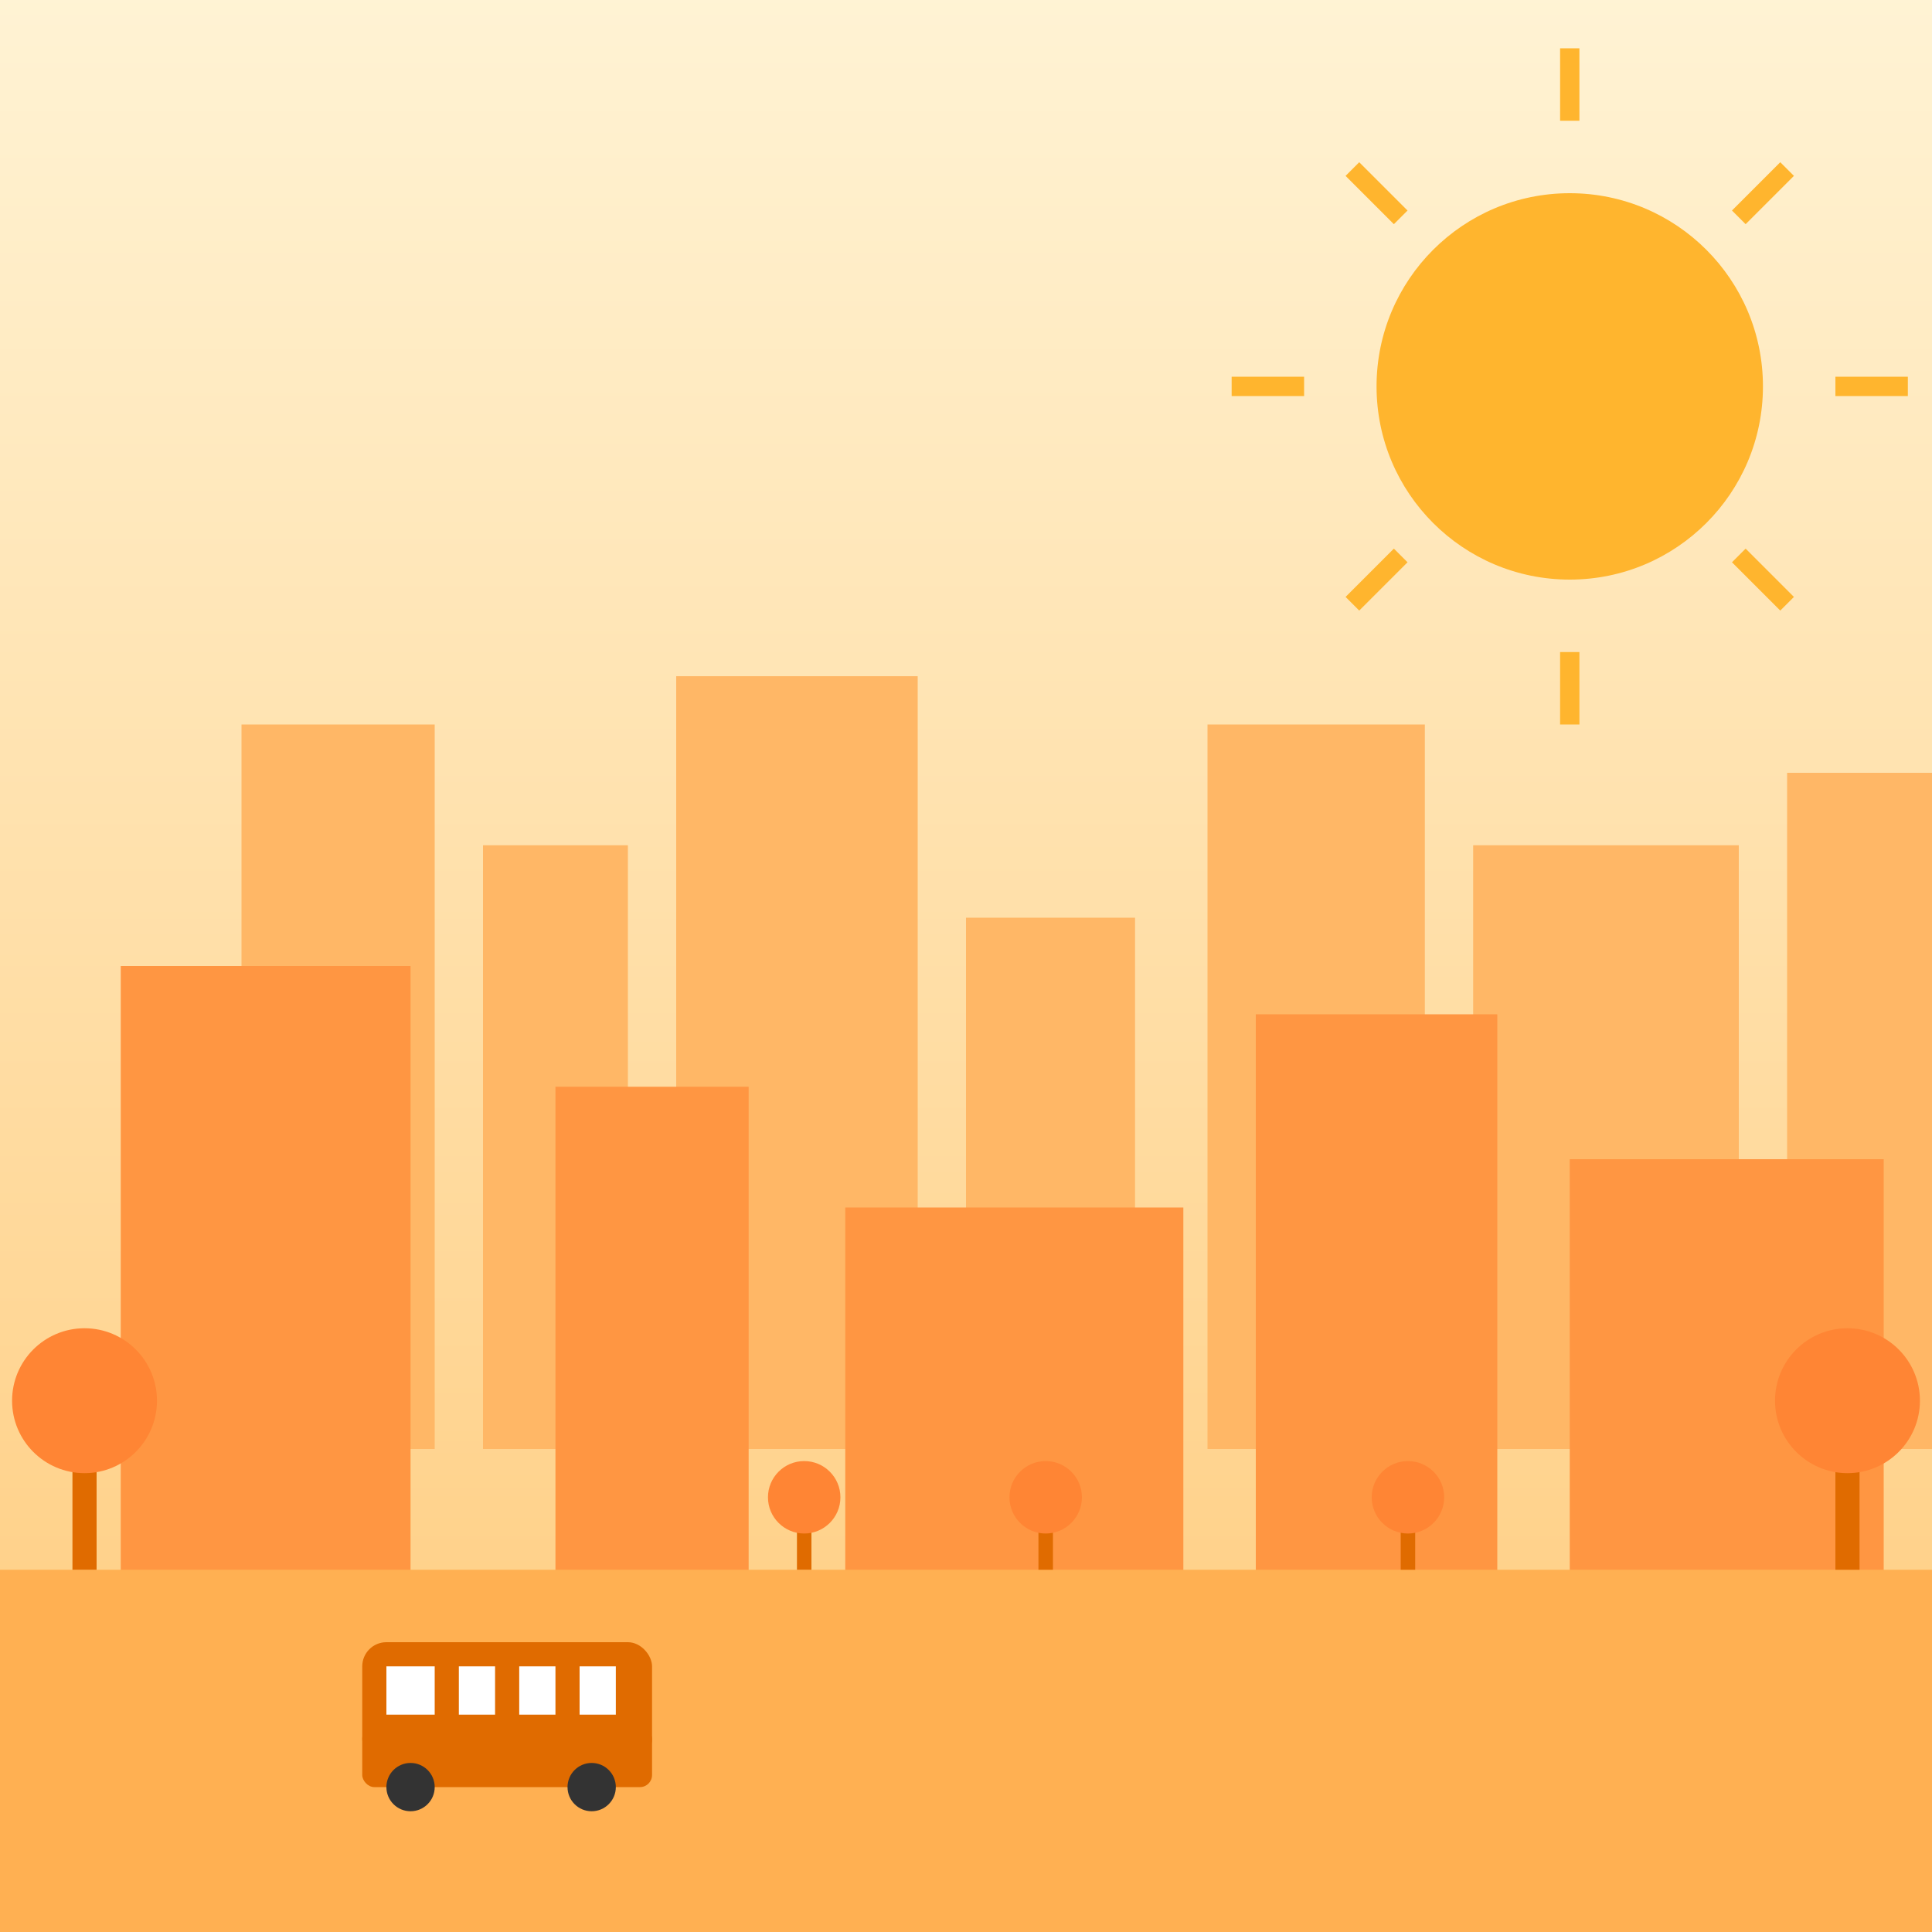 <svg viewBox="0 0 800 800" xmlns="http://www.w3.org/2000/svg">
  <rect x="0" y="0" width="800" height="800" fill="#808080" stroke="none"/>
  <!-- Background gradient -->
  <defs>
    <linearGradient id="sky" x1="0%" y1="0%" x2="0%" y2="100%">
      <stop offset="0%" stop-color="#fff3d4" />
      <stop offset="100%" stop-color="#ffca7a" />
    </linearGradient>
  </defs>
  
  <!-- Base sky background -->
  <rect width="800" height="800" fill="url(#sky)" />
  
  <!-- Sun -->
  <circle cx="650" cy="160" r="80" fill="#ffb52e" />
  
  <!-- Sun rays -->
  <g stroke="#ffb52e" stroke-width="8">
    <line x1="650" y1="50" x2="650" y2="20" />
    <line x1="650" y1="300" x2="650" y2="270" />
    <line x1="540" y1="160" x2="510" y2="160" />
    <line x1="790" y1="160" x2="760" y2="160" />
    <line x1="580" y1="90" x2="560" y2="70" />
    <line x1="720" y1="230" x2="740" y2="250" />
    <line x1="580" y1="230" x2="560" y2="250" />
    <line x1="720" y1="90" x2="740" y2="70" />
  </g>
  
  <!-- Far background buildings -->
  <g fill="#ffb766">
    <rect x="100" y="300" width="80" height="300" />
    <rect x="200" y="350" width="60" height="250" />
    <rect x="280" y="280" width="100" height="320" />
    <rect x="400" y="380" width="70" height="220" />
    <rect x="500" y="300" width="90" height="300" />
    <rect x="610" y="350" width="110" height="250" />
    <rect x="740" y="320" width="60" height="280" />
  </g>
  
  <!-- Mid-range buildings -->
  <g fill="#ff9642">
    <rect x="50" y="400" width="120" height="400" />
    <rect x="230" y="450" width="80" height="350" />
    <rect x="350" y="500" width="140" height="300" />
    <rect x="520" y="420" width="100" height="380" />
    <rect x="650" y="480" width="130" height="320" />
  </g>
  
  <!-- Street -->
  <rect x="0" y="650" width="800" height="150" fill="#ffb052" />
  
  <!-- Bus -->
  <g transform="translate(150, 680)">
    <rect x="0" y="0" width="120" height="50" rx="10" fill="#e06b00" />
    <rect x="0" y="35" width="120" height="25" rx="5" fill="#e06b00" />
    <rect x="10" y="10" width="20" height="20" fill="#fff" />
    <rect x="40" y="10" width="15" height="20" fill="#fff" />
    <rect x="65" y="10" width="15" height="20" fill="#fff" />
    <rect x="90" y="10" width="15" height="20" fill="#fff" />
    <circle cx="20" cy="60" r="10" fill="#333" />
    <circle cx="95" cy="60" r="10" fill="#333" />
  </g>
  
  <!-- Trees -->
  <g>
    <!-- Left tree -->
    <rect x="30" y="600" width="10" height="50" fill="#e06b00" />
    <circle cx="35" cy="580" r="30" fill="#ff8534" />
    
    <!-- Right tree -->
    <rect x="760" y="600" width="10" height="50" fill="#e06b00" />
    <circle cx="765" cy="580" r="30" fill="#ff8534" />
    
    <!-- Small trees -->
    <rect x="330" y="630" width="6" height="20" fill="#e06b00" />
    <circle cx="333" cy="620" r="15" fill="#ff8534" />
    
    <rect x="430" y="630" width="6" height="20" fill="#e06b00" />
    <circle cx="433" cy="620" r="15" fill="#ff8534" />
    
    <rect x="580" y="630" width="6" height="20" fill="#e06b00" />
    <circle cx="583" cy="620" r="15" fill="#ff8534" />
  </g>
</svg>